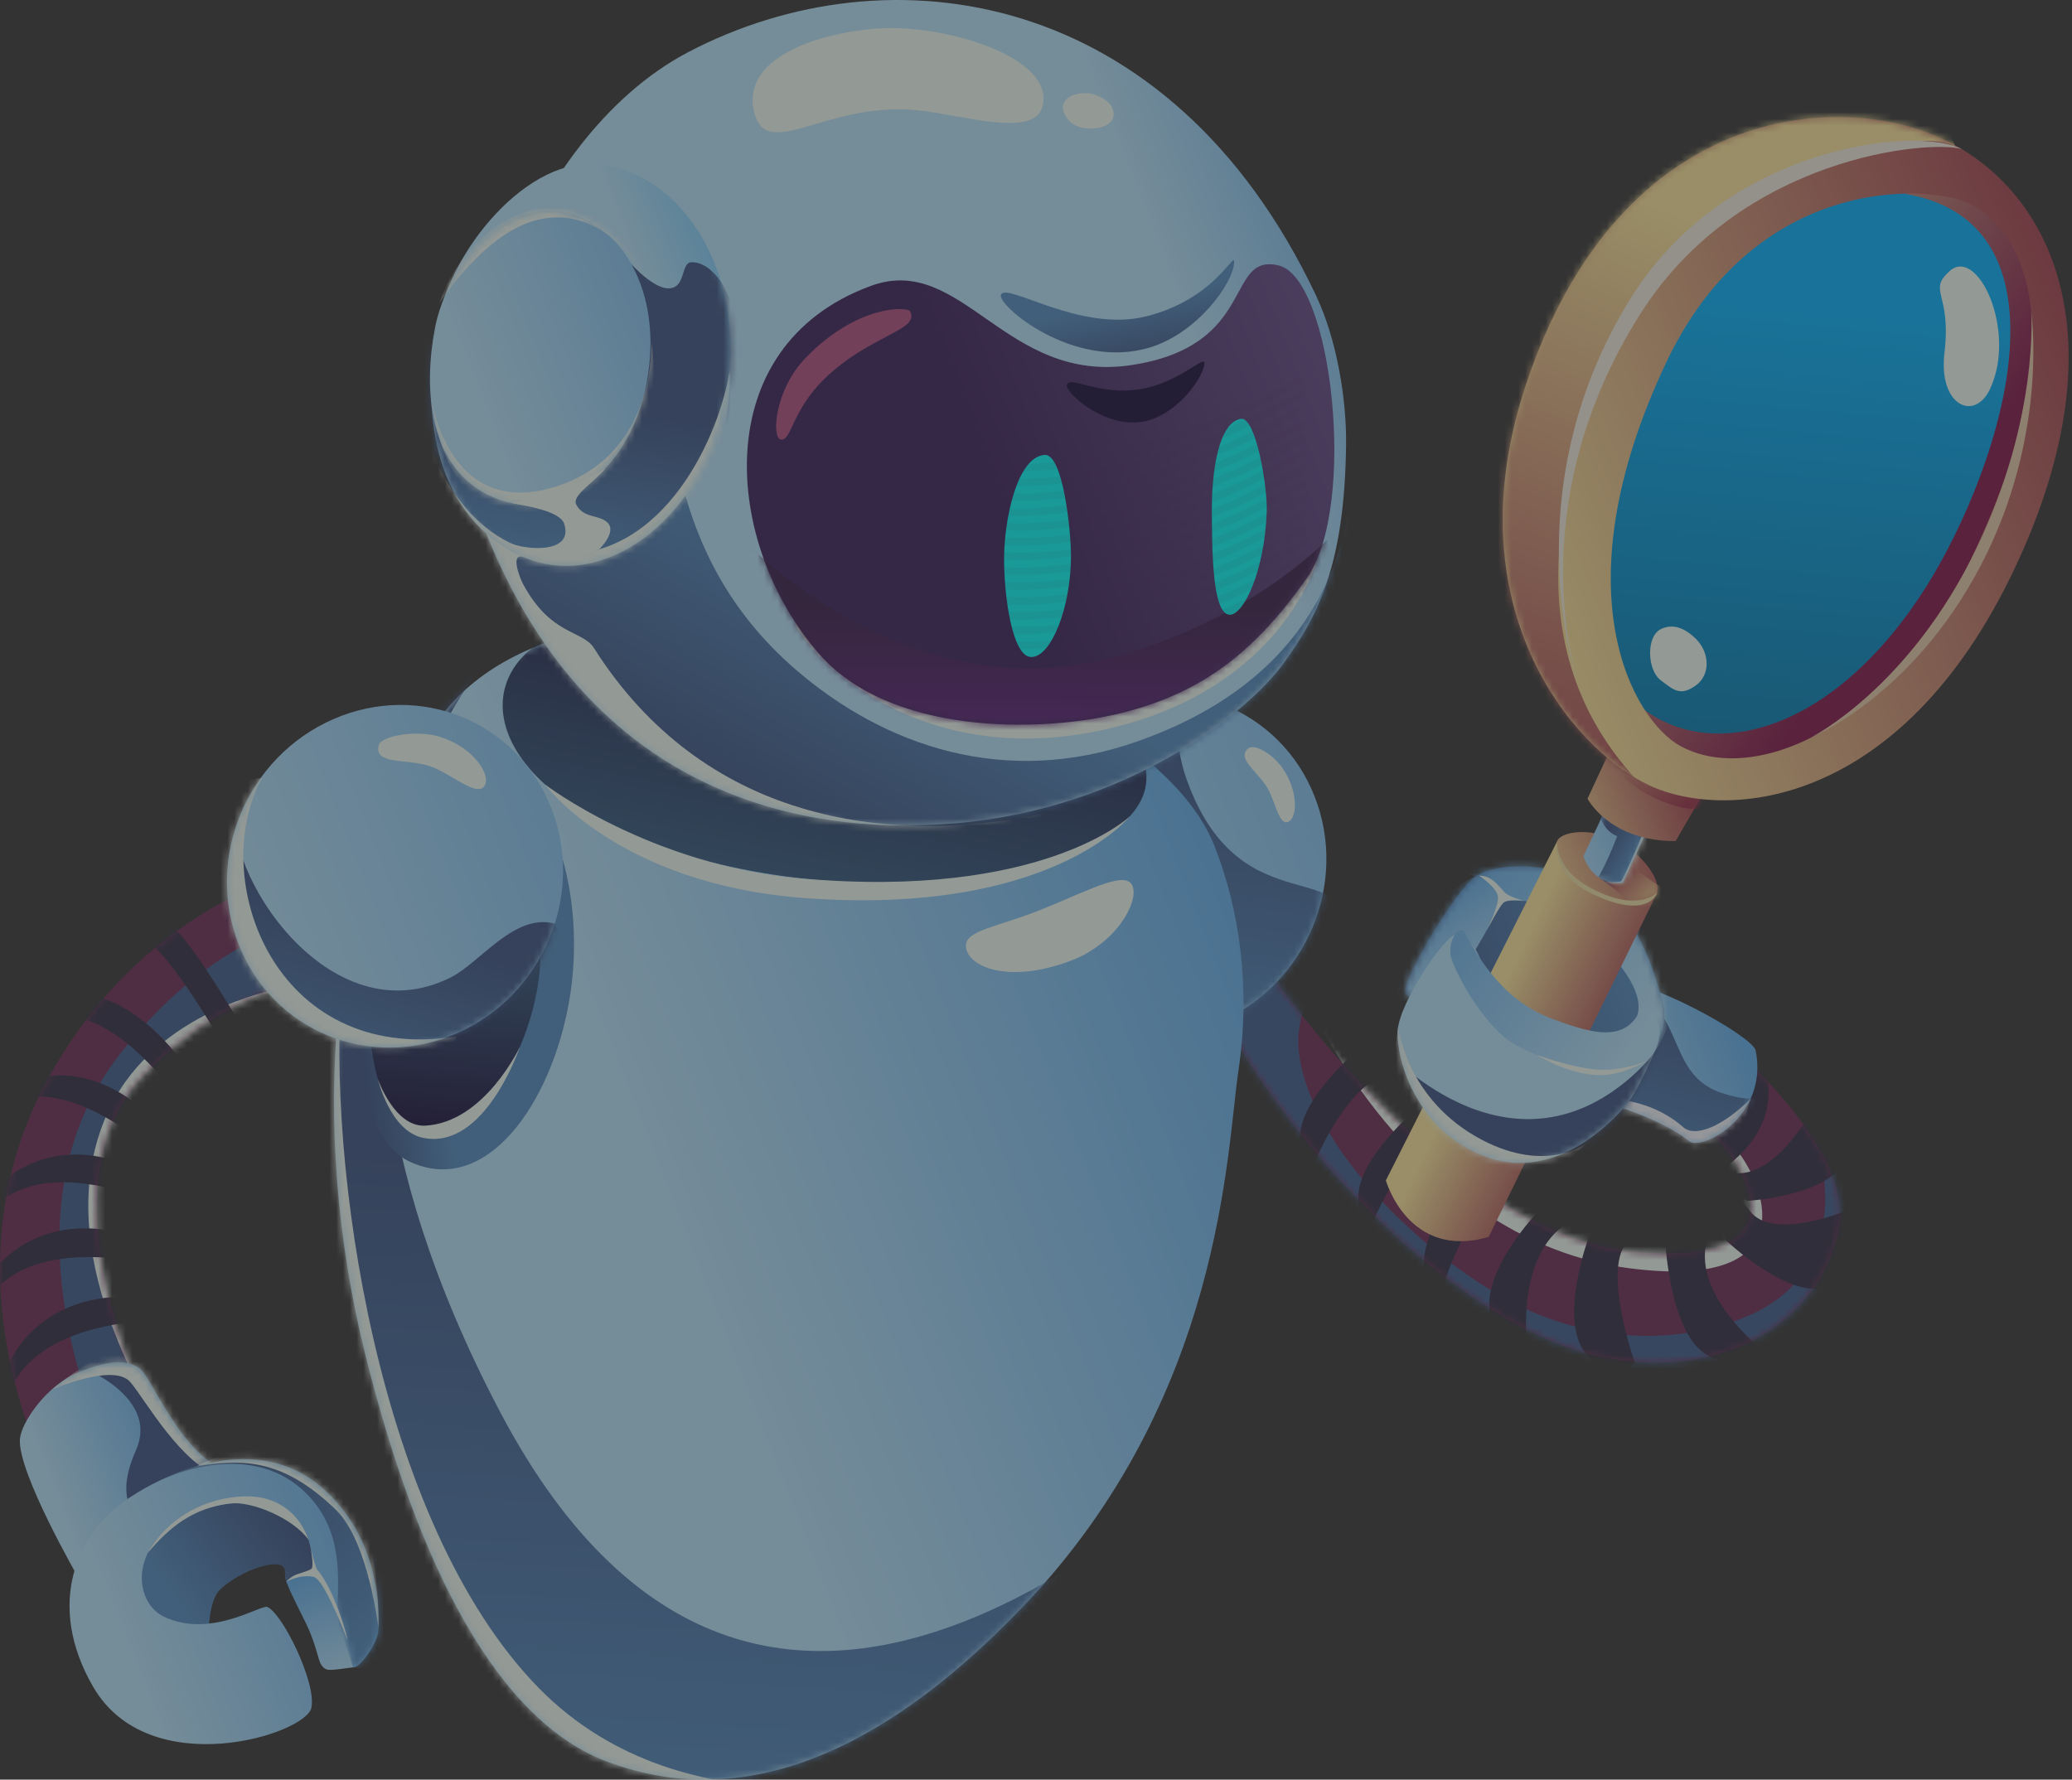 <svg width="305" height="262" viewBox="0 0 305 262" fill="none" xmlns="http://www.w3.org/2000/svg">
<rect x="0" y="0" width="305" height="262" fill="#333333" stroke="none"/>
<g opacity="0.5">
<path d="M248.563 42.191L239.638 56.241L233.77 87.778L241.734 110.105L250.948 115.178L278.366 105.318L299.191 72.535L302.385 44.915L292.868 28.344L279.472 27.425L265.585 28.837C265.585 28.837 248.351 41.651 248.565 42.191H248.563Z" fill="url(#paint0_linear_224_2017)"/>
<path d="M176.307 127.364C176.307 127.364 207.338 181.512 241.049 184.346C267.85 186.598 255.645 169.126 250.164 165.372L255.273 154.486C255.273 154.486 273.235 169.608 270.587 181.318C266.902 197.617 248.255 204.883 229.882 198.025C215.896 192.806 193.919 175.32 178.868 148.015L176.31 127.366L176.307 127.364Z" fill="#6B2954"/>
<mask id="mask0_224_2017" style="mask-type:luminance" maskUnits="userSpaceOnUse" x="176" y="127" width="95" height="74">
<path d="M176.307 127.364C176.307 127.364 207.338 181.512 241.049 184.346C267.85 186.598 255.645 169.126 250.164 165.372L255.273 154.486C255.273 154.486 273.235 169.608 270.587 181.318C266.902 197.617 248.255 204.883 229.882 198.025C215.896 192.806 193.919 175.32 178.868 148.015L176.31 127.366L176.307 127.364Z" fill="white"/>
</mask>
<g mask="url(#mask0_224_2017)">
<path d="M193.951 144.304C193.951 144.304 190.466 149.199 191.209 155.038C193.141 170.231 212.418 187.348 225.152 192.965C237.539 198.432 249.933 197.198 257.985 193.431C273.267 186.28 269.357 168.484 263.392 159.55L287.126 189.719C287.126 189.719 274.454 198.187 266.902 201.974C259.348 205.761 242.793 212.014 236.283 213.144C229.773 214.276 229.288 217.176 220.41 216.409C211.53 215.641 204.358 210.951 196.596 203.584C188.835 196.217 186.347 187.523 179.085 178.472C171.821 169.421 166.086 161.9 165.437 157.298C164.788 152.691 166.347 139.544 166.347 139.544L193.951 144.309V144.304Z" fill="#3D5C8E"/>
<path d="M193.733 149.645C193.733 149.645 208.899 182.709 239.887 186.719C265.036 189.973 260.43 175.419 255.636 169.27C250.843 163.118 250.435 173.334 250.435 173.334L239.652 178.76L193.735 149.645H193.733Z" fill="#F3FFF7"/>
<path d="M259.117 155.562C259.117 155.562 263.923 164.026 254.43 171.494L247.909 163.391L259.117 155.562Z" fill="#2E2942"/>
<path d="M200.758 153.812C200.758 153.812 190.68 161.855 191.38 168.175C192.076 174.495 193.043 172.199 193.043 172.199C193.043 172.199 197.724 160.205 203.805 158.311C209.886 156.418 200.758 153.812 200.758 153.812Z" fill="#2E2942"/>
<path d="M209.209 162.663C209.209 162.663 199.216 170.78 199.97 176.997C200.722 183.214 201.665 180.93 201.665 180.93C201.665 180.93 206.235 169.02 212.29 167.041C218.345 165.059 209.209 162.663 209.209 162.663Z" fill="#2E2942"/>
<path d="M217.491 171.598C217.491 171.598 208.338 180.877 209.747 187.3C211.156 193.724 211.861 191.268 211.861 191.268C211.861 191.268 215.181 178.472 221.04 175.914C226.897 173.356 217.491 171.598 217.491 171.598Z" fill="#2E2942"/>
<path d="M226.341 178.442C226.341 178.442 217.967 187.172 219.379 193.596C220.788 200.019 224.776 197.808 224.776 197.808C224.776 197.808 223.256 185.868 229.869 180.671C234.953 176.677 226.344 178.442 226.344 178.442H226.341Z" fill="#2E2942"/>
<path d="M233.89 182.059C233.89 182.059 229.389 194.123 233.36 199.216C237.329 204.311 240.635 200.578 240.635 200.578C240.635 200.578 236.279 188.196 239.018 183.576C242.377 177.907 233.89 182.059 233.89 182.059Z" fill="#2E2942"/>
<path d="M245.078 182.133C245.078 182.133 245.642 195.836 250.973 199.285C256.3 202.735 258.95 198.322 258.95 198.322C258.95 198.322 249.28 190.599 251.208 182.811C252.809 176.342 245.078 182.133 245.078 182.133Z" fill="#2E2942"/>
<path d="M253.865 182.421C253.865 182.421 263.351 191.585 269.268 189.448C275.185 187.314 271.638 178.301 271.638 178.301C271.638 178.301 260.843 182.768 257.574 178.256C253.724 172.944 253.865 182.419 253.865 182.419V182.421Z" fill="#2E2942"/>
<path d="M257.208 176.792C257.208 176.792 270.846 176.049 272.005 169.569C273.164 163.089 267.485 162.211 267.485 162.211C267.485 162.211 262.098 172.879 255.758 172.737C249.419 172.595 257.21 176.792 257.21 176.792H257.208Z" fill="#2E2942"/>
</g>
<path d="M258.436 154.652C258.013 152.545 241.986 143.64 236.631 144.257L230.524 160.723C230.524 160.723 243.175 163.528 248.667 168.015C250.478 169.493 260.387 164.372 258.436 154.65V154.652Z" fill="url(#paint1_linear_224_2017)"/>
<mask id="mask1_224_2017" style="mask-type:luminance" maskUnits="userSpaceOnUse" x="230" y="144" width="29" height="25">
<path d="M258.436 154.652C258.013 152.545 241.986 143.64 236.631 144.257L230.524 160.723C230.524 160.723 243.175 163.528 248.667 168.015C250.478 169.493 260.387 164.372 258.436 154.65V154.652Z" fill="white"/>
</mask>
<g mask="url(#mask1_224_2017)">
<path d="M244.275 148.848C247.459 153.389 247.361 158.836 253.375 160.889C259.39 162.943 260.814 160.691 260.814 160.691L247.459 181.171L218.905 176.788C218.905 176.788 230.232 158.077 244.271 148.848H244.275Z" fill="url(#paint2_linear_224_2017)"/>
<path d="M232.754 161.799C232.754 161.799 241.538 160.423 247.784 165.957C249.505 167.484 253.544 165.892 257.697 161.751L254.87 171.712L238.803 181.793L230.518 174.178L232.758 161.796L232.754 161.799Z" fill="#F7F9FF"/>
</g>
<path d="M239.388 102.121C249.141 112.638 267.937 109.668 282.478 88.013C293.775 71.189 307.005 32.892 280.294 28.515C291.311 27.056 299.777 33.304 299.777 33.304L300.085 66.893L291.67 86.22L278.648 108.079L252.59 117.808L239.388 102.123V102.121Z" fill="url(#paint3_linear_224_2017)"/>
<path d="M244.476 146.522C243.323 142.897 241.721 136.584 236.42 132.067C229.517 126.188 220.047 127.046 217.175 129.061C214.301 131.076 206.903 143.435 206.847 145.871C206.792 148.303 213.806 144.84 223.085 151.838C231.289 158.023 231.385 162.035 234.876 161.27C235.643 161.103 242.426 158.005 243.889 154.117C245.356 150.208 245.183 148.756 244.476 146.522Z" fill="url(#paint4_linear_224_2017)"/>
<mask id="mask2_224_2017" style="mask-type:luminance" maskUnits="userSpaceOnUse" x="206" y="127" width="40" height="35">
<path d="M244.476 146.522C243.323 142.897 241.721 136.584 236.42 132.067C229.517 126.188 220.047 127.046 217.175 129.061C214.301 131.076 206.903 143.435 206.847 145.871C206.792 148.303 213.806 144.84 223.085 151.838C231.289 158.023 231.385 162.035 234.876 161.27C235.643 161.103 242.426 158.005 243.889 154.117C245.356 150.208 245.183 148.756 244.476 146.522Z" fill="white"/>
</mask>
<g mask="url(#mask2_224_2017)">
<path d="M210.731 149.197C212.33 148.12 221.55 133.316 220.933 132.064C220.314 130.812 219.398 128.475 217.267 129C215.136 129.525 206.858 136.435 206.858 136.435L203.565 145.749C203.565 145.749 202.457 151.288 203.49 151.342C204.522 151.399 209.134 150.273 210.731 149.194V149.197Z" fill="url(#paint5_linear_224_2017)"/>
<path d="M216.492 126.713C216.492 126.713 213.182 127.604 217.177 129.061C221.17 130.518 220.724 130.171 221.204 131.911C221.682 133.652 226.743 130.394 234.504 137.799C239.261 142.338 242.095 146.657 240.95 149.638C240.083 151.896 239.838 155.186 241.424 155.825C244.625 157.118 247.894 143.649 247.894 143.649L242.859 128.737C242.859 128.737 233.24 121.241 232.198 120.94C231.154 120.636 216.494 126.713 216.494 126.713H216.492Z" fill="url(#paint6_linear_224_2017)"/>
</g>
<path d="M203.999 173.78C203.999 173.78 207.328 185.564 219.137 182.097L243.848 131.63L229.207 123.878L203.999 173.78Z" fill="url(#paint7_linear_224_2017)"/>
<path d="M237.991 123.754C233.902 121.674 229.598 122.507 229.207 123.88C228.816 125.254 229.948 129.597 234.459 131.322C238.971 133.046 243.261 133.249 243.908 131.47C244.557 129.687 241.918 125.756 237.991 123.754Z" fill="url(#paint8_linear_224_2017)"/>
<mask id="mask3_224_2017" style="mask-type:luminance" maskUnits="userSpaceOnUse" x="229" y="122" width="16" height="11">
<path d="M237.991 123.754C233.902 121.674 229.598 122.507 229.207 123.88C228.816 125.254 229.948 129.597 234.459 131.322C238.971 133.046 243.261 133.249 243.908 131.47C244.557 129.687 241.918 125.756 237.991 123.754Z" fill="white"/>
</mask>
<g mask="url(#mask3_224_2017)">
<path d="M240.739 133.312L244.809 134.359L244.781 130.813L237.991 126.134L234.526 128.48L240.739 133.31V133.312Z" fill="url(#paint9_linear_224_2017)"/>
</g>
<path d="M239.603 112.199L233.089 126.021C233.089 126.021 234.227 130.425 238.914 129.993L245.599 115.374L239.601 112.199H239.603Z" fill="url(#paint10_linear_224_2017)"/>
<mask id="mask4_224_2017" style="mask-type:luminance" maskUnits="userSpaceOnUse" x="233" y="112" width="13" height="19">
<path d="M239.603 112.199L233.089 126.021C233.089 126.021 234.227 130.425 238.914 129.993L245.599 115.374L239.601 112.199H239.603Z" fill="white"/>
</mask>
<g mask="url(#mask4_224_2017)">
<path d="M235.284 129.072C235.284 129.072 236.151 127.949 238.058 123.11C235.912 122.221 235.6 120.269 234.917 118.634C234.917 118.634 247.141 122.531 246.65 123.461C246.161 124.387 243.562 129.658 243.426 129.881C243.291 130.103 240.803 132.967 240.411 133.057C240.016 133.148 235.284 129.072 235.284 129.072Z" fill="url(#paint11_linear_224_2017)"/>
<path d="M236.279 129.845C236.279 129.845 238.295 129.966 238.638 129.723C238.984 129.478 242.768 120.579 242.768 120.579L243.996 122.957L243.571 129.187L241.512 131.608L236.279 129.845Z" fill="#F3FFF7"/>
</g>
<path d="M237.408 109.583L233.687 117.578C233.687 117.578 236.896 123.873 246.658 123.822L251.185 116.011C251.185 116.011 240.942 113.214 237.408 109.583Z" fill="url(#paint12_linear_224_2017)"/>
<mask id="mask5_224_2017" style="mask-type:luminance" maskUnits="userSpaceOnUse" x="233" y="109" width="19" height="15">
<path d="M237.408 109.583L233.687 117.578C233.687 117.578 236.896 123.873 246.658 123.822L251.185 116.011C251.185 116.011 240.942 113.214 237.408 109.583Z" fill="white"/>
</mask>
<g mask="url(#mask5_224_2017)">
<path d="M235.815 108.909C235.879 109.071 236.896 115.47 246.024 118.456C251.814 120.35 253.392 117.344 253.392 117.344L253.042 113.025C253.042 113.025 235.749 108.749 235.813 108.909H235.815Z" fill="url(#paint13_linear_224_2017)"/>
</g>
<path d="M239.221 162.823C239.221 162.823 229.762 174.955 218.064 170.037C208.15 165.872 205.579 155.774 205.728 151.883C205.893 147.614 212.696 137.806 214.222 137.628C214.792 137.561 216.81 138.52 217.724 140.792C219.242 144.574 220.628 150.741 228.669 152.655C237.558 154.767 243.788 152.237 244.139 152.817C244.491 153.396 240.428 161.968 239.225 162.821L239.221 162.823Z" fill="url(#paint14_linear_224_2017)"/>
<mask id="mask6_224_2017" style="mask-type:luminance" maskUnits="userSpaceOnUse" x="205" y="137" width="40" height="35">
<path d="M239.221 162.823C239.221 162.823 229.762 174.955 218.064 170.037C208.15 165.872 205.579 155.774 205.728 151.883C205.893 147.614 212.696 137.806 214.222 137.628C214.792 137.561 216.81 138.52 217.724 140.792C219.242 144.574 220.628 150.741 228.669 152.655C237.558 154.767 243.788 152.237 244.139 152.817C244.491 153.396 240.428 161.968 239.225 162.821L239.221 162.823Z" fill="white"/>
</mask>
<g mask="url(#mask6_224_2017)">
<path d="M203.894 154.488C203.894 154.488 221.172 173.924 239.199 159.322C245.667 154.083 244.757 150.586 246.113 155.08C247.55 159.833 242.836 169.817 242.836 169.817C242.836 169.817 225.139 181.404 218.943 181.993C212.744 182.583 191.95 181.912 194.172 179.048C196.395 176.187 203.894 154.486 203.894 154.486V154.488Z" fill="url(#paint15_linear_224_2017)"/>
<path d="M205.794 151.106C205.794 151.106 206.952 161.959 218.17 167.826C227.736 172.829 233.511 168.34 233.511 168.34L218.945 181.996L202.88 175.25L205.794 151.106Z" fill="#F3FFF7"/>
</g>
<path d="M215.456 137.068C214.094 136.446 213.112 139.367 213.626 141.037C214.528 143.967 218.86 151.577 223.194 153.892C230.315 157.697 241.948 159.973 243.936 153.693C244.856 150.787 243.972 150.276 242.733 149.936C242.101 149.762 241.346 149.075 240.812 149.827C238.309 153.36 233.687 151.915 228.547 150.017C220.752 147.137 217.308 140.263 215.456 137.07V137.068Z" fill="url(#paint16_linear_224_2017)"/>
<path d="M147.502 137.354C142.484 124.58 148.716 109.726 161.422 104.176C174.127 98.627 188.495 104.483 193.512 117.257C198.53 130.032 192.298 144.886 179.592 150.435C166.887 155.985 152.52 150.128 147.502 137.354Z" fill="url(#paint17_linear_224_2017)"/>
<mask id="mask7_224_2017" style="mask-type:luminance" maskUnits="userSpaceOnUse" x="145" y="102" width="51" height="51">
<path d="M147.502 137.354C142.484 124.58 148.716 109.726 161.422 104.176C174.127 98.626 188.495 104.483 193.512 117.257C198.53 130.031 192.298 144.885 179.592 150.435C166.887 155.985 152.52 150.128 147.502 137.354Z" fill="white"/>
</mask>
<g mask="url(#mask7_224_2017)">
<path d="M150.931 112.879C142.884 127.271 152.462 155.109 179.568 150.903C179.568 150.903 171.156 170.625 165.203 168.781C159.252 166.939 115.369 145.713 115.833 142.397C116.296 139.083 123.15 112.829 123.15 112.829C123.15 112.829 130.378 114.099 150.929 112.879H150.931Z" fill="#F3FFF7"/>
<path d="M183.728 110.19C184.584 109.438 187.293 110.913 188.809 113.115C191.058 116.38 190.928 120.018 189.888 120.831C188.25 122.112 187.8 117.803 186.328 115.637C184.725 113.275 182.094 111.625 183.726 110.188L183.728 110.19Z" fill="#F3FFF7"/>
<path d="M184.347 96.188C184.347 96.188 168.807 98.908 174.839 115.198C182.888 136.939 200.13 125.215 197.762 138.686C195.717 150.325 183.221 168.736 183.221 168.736L114.852 152.371C114.852 152.371 93.413 125.447 105.118 116.515C116.823 107.585 158.425 82.541 158.425 82.541L184.347 96.188Z" fill="url(#paint18_linear_224_2017)"/>
</g>
<path d="M297.518 81.596C280.802 119.08 254.146 120.969 242.734 115.601C231.321 110.233 213.714 89.229 224.646 56.556C238.134 16.244 268.999 13.501 284.549 19.84C300.945 26.522 312.593 47.8 297.518 81.598V81.596ZM289.81 82.989C306.779 48.023 297.429 31.273 287.252 29.102C277.606 27.045 256.666 29.163 245.202 53.505C229.365 87.132 240.472 106.021 247.307 109.803C258.113 115.784 278.033 107.257 289.81 82.989Z" fill="url(#paint19_linear_224_2017)"/>
<mask id="mask8_224_2017" style="mask-type:luminance" maskUnits="userSpaceOnUse" x="221" y="17" width="84" height="101">
<path d="M297.518 81.596C280.802 119.08 254.146 120.969 242.734 115.601C231.321 110.233 213.714 89.229 224.646 56.556C238.134 16.244 268.999 13.501 284.549 19.84C300.945 26.522 312.593 47.8 297.518 81.598V81.596ZM289.81 82.989C306.779 48.023 297.429 31.273 287.252 29.102C277.606 27.045 256.666 29.163 245.202 53.505C229.365 87.132 240.472 106.021 247.307 109.803C258.113 115.784 278.033 107.257 289.81 82.989Z" fill="white"/>
</mask>
<g mask="url(#mask8_224_2017)">
<path d="M287.825 21.566C280.082 17.547 249.111 28.6 238.869 49.56C229.948 67.811 222.174 94.355 240.69 114.568L214.777 103.672L220.024 -3.359L272.323 -2.282C272.323 -2.282 283.597 10.513 287.825 21.566Z" fill="url(#paint20_linear_224_2017)"/>
</g>
<path d="M232.38 100.876C232.38 100.876 222.154 72.709 240.022 43.938C254.135 21.209 282.365 18.534 288.753 21.942C283.93 20.573 256.296 22.965 241.572 46.039C223.19 74.846 232.38 100.876 232.38 100.876Z" fill="#F6EFE3"/>
<path d="M266.571 108.567C266.571 108.567 281.067 101.344 291.045 80.513C300.194 61.419 298.992 45.863 298.992 45.863C298.992 45.863 301.496 62.718 292.561 81.271C282.502 102.162 266.571 108.567 266.571 108.567Z" fill="#EACEA9"/>
<path d="M217.737 128.928C217.737 128.928 220.598 130.77 220.508 132.261C220.419 133.751 218.928 136.865 218.928 136.865C218.928 136.865 220.668 133.467 221.324 132.898C221.977 132.328 224.317 132.616 224.317 132.616C224.317 132.616 222.071 132.035 221.471 131.358C220.427 130.18 219.377 128.865 217.737 128.928Z" fill="#F3FFF7"/>
<path d="M226.275 155.325C226.275 155.325 232.643 157.669 236.488 157.491C240.133 157.323 242.697 156.064 242.697 156.064C242.697 156.064 239.422 157.98 236.512 158.241C231.479 158.694 226.273 155.325 226.273 155.325H226.275Z" fill="#F3FFF7"/>
<path d="M286.225 51.96C287.276 43.017 283.702 42.898 286.964 39.928C291.102 36.161 296.921 48.689 292.949 57.24C290.677 62.131 285.307 59.771 286.225 51.96Z" fill="#F3FFF7"/>
<path d="M244.472 92.626C242.285 93.707 242.469 98.62 244.429 100.122C246.387 101.621 247.365 102.526 249.6 100.934C251.84 99.343 251.661 96.042 249.639 94.056C247.617 92.072 245.887 91.926 244.472 92.626Z" fill="#F3FFF7"/>
<path d="M229.209 123.88C229.209 123.88 228.772 127.98 234.443 130.892C241.265 134.391 243.934 131.398 243.934 131.398C243.874 131.765 242.257 135.474 234.165 131.497C228.379 128.656 229.028 124.155 229.209 123.88Z" fill="#F2E1A5"/>
<path d="M65.05 105.3C87.216 76.091 167.583 96.053 178.799 124.614C182.405 133.798 184.152 145.275 182.294 157.658C180.55 169.276 180.025 205.718 150.678 236.439C126.764 261.474 106.465 265.711 89.458 259.389C73.617 253.501 61.726 231.505 53.691 199.076C45.657 166.644 47.67 128.201 65.05 105.3Z" fill="url(#paint21_linear_224_2017)"/>
<mask id="mask9_224_2017" style="mask-type:luminance" maskUnits="userSpaceOnUse" x="49" y="90" width="135" height="172">
<path d="M65.05 105.3C87.216 76.091 167.583 96.053 178.799 124.614C182.405 133.798 184.152 145.275 182.294 157.658C180.55 169.276 180.025 205.718 150.678 236.439C126.764 261.474 106.465 265.711 89.458 259.389C73.617 253.501 61.726 231.505 53.691 199.076C45.657 166.644 47.67 128.201 65.05 105.3Z" fill="white"/>
</mask>
<g mask="url(#mask9_224_2017)">
<path d="M74.057 94.38C74.057 94.38 34.24 132.756 73.468 207.594C114.158 285.223 179.26 210.451 179.909 215.846C180.559 221.243 104.943 288.99 104.943 288.99C104.943 288.99 21.719 277.827 17.118 264.86C12.514 251.896 12.787 187.746 21.847 164.683C30.909 141.62 64.788 99.457 74.055 94.378L74.057 94.38Z" fill="url(#paint22_linear_224_2017)"/>
<path d="M50.369 144.198C48.008 170.823 55.412 224.206 79.376 248.579C101.287 270.865 135.638 260.992 135.638 260.992L119.947 279.905L40.859 266.853L26.961 180.388L50.369 144.198Z" fill="#F3FFF7"/>
<path d="M78.643 95.162C67.105 103.927 76.329 123.022 114.278 128.832C146.769 133.805 177.994 123.063 166.221 108.232C158.933 99.052 102.498 77.039 78.643 95.162Z" fill="url(#paint23_linear_224_2017)"/>
<path d="M80.21 115.475C80.21 115.475 90.951 130.239 118.648 132.231C154.74 134.83 166.332 120.172 166.332 120.172C166.332 120.172 153.469 132.524 117.756 129.306C95.582 127.307 80.213 115.475 80.213 115.475H80.21Z" fill="#F3FFF7"/>
<path d="M142.187 139.36C142.027 136.885 146.861 136.545 153.794 133.699C160.947 130.761 165.783 128.124 166.716 130.455C167.636 132.747 164.393 138.909 157.549 141.47C148.227 144.955 142.372 142.235 142.187 139.362V139.36Z" fill="#F3FFF7"/>
</g>
<path d="M52.124 245.454C48.296 245.918 48.037 246.159 47.258 245.051C46.882 244.515 46.438 241.856 45.116 239.15C43.699 236.241 41.745 232.559 42.054 232.095C42.751 231.055 45.176 230.42 46.675 230.88C47.668 231.184 50.802 234.135 51.721 236.574C52.641 239.012 52.955 240.728 52.122 245.454H52.124Z" fill="url(#paint24_linear_224_2017)"/>
<path d="M60.255 170.992C52.613 167.383 51.744 151.671 53.297 139.661C54.849 127.652 64.649 111.852 72.75 113.415C80.851 114.977 86.588 131.349 83.772 147.441C81.116 162.614 71.469 176.292 60.253 170.992H60.255Z" fill="url(#paint25_linear_224_2017)"/>
<path d="M61.903 166.845C71.051 168.302 79.002 153.023 79.525 141.706C80.225 126.6 75.633 118.832 69.125 117.326C63.915 116.119 55.598 130.354 54.447 143.163C53.523 153.441 55.733 165.863 61.903 166.845Z" fill="url(#paint26_linear_224_2017)"/>
<path d="M66.644 124.637C66.644 124.637 28.586 121.782 7.87 157.384C-12.845 192.986 13.885 229.704 13.885 229.704L27.589 218.998C27.589 218.998 2.515 177.628 21.083 158.399C42.766 135.946 63.246 146.626 63.246 146.626C63.246 146.626 74.768 138.2 66.641 124.635L66.644 124.637Z" fill="#6B2954"/>
<mask id="mask10_224_2017" style="mask-type:luminance" maskUnits="userSpaceOnUse" x="0" y="124" width="70" height="106">
<path d="M66.644 124.637C66.644 124.637 28.586 121.782 7.87 157.384C-12.845 192.986 13.885 229.704 13.885 229.704L27.589 218.998C27.589 218.998 2.515 177.628 21.083 158.399C42.766 135.946 63.246 146.626 63.246 146.626C63.246 146.626 74.768 138.2 66.641 124.635L66.644 124.637Z" fill="white"/>
</mask>
<g mask="url(#mask10_224_2017)">
<path d="M22.601 227.311C22.601 227.311 -4.963 184 17.662 155.168C38.508 128.602 62.046 133.078 71.913 135.687C81.78 138.297 58.169 183.5 58.169 183.5L22.601 227.309V227.311Z" fill="#3D5C8E"/>
<path d="M21.452 206.817C22.111 205.786 6.409 183.016 16.246 162.959C23.149 148.882 40.605 145.678 40.605 145.678C40.605 145.678 20.79 207.848 21.452 206.817Z" fill="#F3FFF7"/>
<path d="M-0.818 208.9C-0.28 197.705 8.521 188.856 23.042 191.322C35.01 193.353 24.857 194.352 24.857 194.352C24.857 194.352 1.586 193.528 0.531 208.967C0.531 208.967 -1.329 219.527 -0.818 208.9Z" fill="#2E2942"/>
<path d="M-4.728 194.575C-1.86 183.783 8.577 177.2 22.223 182.984C33.471 187.751 23.359 186.361 23.359 186.361C23.359 186.361 0.835 180.142 -3.425 194.956C-3.425 194.956 -7.45 204.822 -4.728 194.577V194.575Z" fill="#2E2942"/>
<path d="M-4.546 180.575C0.115 170.501 11.502 166.005 23.942 174.282C34.195 181.104 24.484 177.819 24.484 177.819C24.484 177.819 3.386 167.43 -3.329 181.194C-3.329 181.194 -8.97 190.137 -4.546 180.575Z" fill="#2E2942"/>
<path d="M-3.703 163.954C3.822 156.037 15.977 155.706 25.174 167.813C32.754 177.79 24.591 171.343 24.591 171.343C24.591 171.343 7.866 154.261 -2.744 164.96C-2.744 164.96 -10.845 171.472 -3.703 163.956V163.954Z" fill="#2E2942"/>
<path d="M4.18 147.833C12.303 143.147 22.829 148.292 30.226 161.576C36.362 172.6 28.733 164.796 28.733 164.796C28.376 165.46 16.656 144.46 4.168 150.634C4.168 150.634 -4.672 152.939 4.18 147.835V147.833Z" fill="#2E2942"/>
<path d="M19.948 137.232C19.948 137.232 22.058 133.193 24.58 135.53C28.466 139.128 31.807 145.011 37.184 153.641C43.839 164.325 35.059 156.44 35.059 156.44C32.053 153.632 25.942 140.524 19.948 137.234V137.232Z" fill="#2E2942"/>
</g>
<path d="M11.632 232.447C11.632 232.447 2.53 216.704 2.934 211.847C3.134 209.418 6.888 203.831 11.743 201.949C16.601 200.065 18.721 200.299 20.5 201.409C22.281 202.521 26.626 214.63 34.238 217.021C34.238 217.021 17.111 221.319 11.632 232.447Z" fill="url(#paint27_linear_224_2017)"/>
<mask id="mask11_224_2017" style="mask-type:luminance" maskUnits="userSpaceOnUse" x="2" y="200" width="33" height="33">
<path d="M11.632 232.447C11.632 232.447 2.53 216.704 2.934 211.847C3.134 209.418 6.888 203.831 11.743 201.949C16.601 200.065 18.721 200.299 20.5 201.409C22.281 202.521 26.626 214.63 34.238 217.021C34.238 217.021 17.111 221.319 11.632 232.447Z" fill="white"/>
</mask>
<g mask="url(#mask11_224_2017)">
<path d="M13.452 201.951C13.452 201.951 23.203 206.243 20.045 213.43C17.694 218.784 17.933 222.256 22.742 227.034L37.009 227.748L35.22 209.906C28.842 199.61 21.476 197.925 13.452 201.951Z" fill="url(#paint28_linear_224_2017)"/>
<path d="M7.55 204.626C7.55 204.626 16.695 200.578 19.18 203.471C21.407 206.065 26.681 215.72 32.656 217.481C38.632 219.241 33.238 209.866 33.238 209.866L27.732 195.845C19.366 196.185 13.304 200.053 7.548 204.626H7.55Z" fill="#F3FFF7"/>
</g>
<path d="M42.151 232.834C41.865 232.118 42.025 231.402 41.878 230.994C41.205 229.148 35.365 231.26 32.474 233.944C29.284 236.909 31.334 249.428 31.334 249.428L18.57 242.02L15.184 233.397L20.934 225.568L32.637 218.885L39.51 219.752L46.34 222.711L46.678 231.213C46.255 230.947 44.273 231.424 42.151 232.832V232.834Z" fill="url(#paint29_linear_224_2017)"/>
<path d="M39.313 236.571C41.495 237.38 46.594 247.672 45.84 251.405C45.042 255.367 21.949 262.563 13.714 248.34C6.76 236.33 11.137 225.752 18.902 220.592C26.668 215.429 38.779 211.417 47.497 219.097C55.293 225.964 55.942 235.641 55.696 239.978C55.56 242.414 52.039 246.573 51.874 245.188C51.74 244.051 50.102 234.426 46.479 231.312C45.56 230.524 46.675 224.881 41.905 222.585C37.133 220.286 29.766 220.934 24.783 224.949C19.125 229.51 20.288 236.087 24.014 237.949C30.789 241.336 38.403 236.238 39.315 236.574L39.313 236.571Z" fill="url(#paint30_linear_224_2017)"/>
<mask id="mask12_224_2017" style="mask-type:luminance" maskUnits="userSpaceOnUse" x="10" y="214" width="46" height="43">
<path d="M39.313 236.571C41.495 237.38 46.594 247.672 45.84 251.405C45.042 255.367 21.949 262.563 13.714 248.34C6.76 236.33 11.137 225.752 18.902 220.592C26.668 215.429 38.779 211.417 47.497 219.097C55.293 225.964 55.942 235.641 55.696 239.978C55.56 242.414 52.039 246.573 51.874 245.188C51.74 244.051 50.102 234.426 46.479 231.312C45.56 230.524 46.675 224.881 41.905 222.585C37.133 220.286 29.766 220.934 24.783 224.949C19.125 229.51 20.288 236.087 24.014 237.949C30.789 241.336 38.403 236.238 39.315 236.574L39.313 236.571Z" fill="white"/>
</mask>
<g mask="url(#mask12_224_2017)">
<path d="M22.438 218.498C22.438 218.498 35.753 211.115 44.749 219.545C50.627 225.055 49.745 232.363 49.69 236.632C49.645 240.163 50.578 240.597 51.921 245.47L57.381 245.969C57.381 245.969 59.661 227.076 59.358 226.466C59.055 225.858 50.093 210.998 50.093 210.998L36.059 208.244L22.436 218.498H22.438Z" fill="url(#paint31_linear_224_2017)"/>
<path d="M28.942 215.859C28.942 215.859 41.952 208.389 50.384 218.082C56.232 224.802 55.713 239.697 55.713 239.697C55.713 239.697 54.227 226.939 49.502 222.335C41.267 214.312 35.162 214.943 28.942 215.859Z" fill="#F3FFF7"/>
</g>
<path d="M35.142 139.056C30.124 126.282 36.356 111.428 49.062 105.878C61.767 100.328 76.135 106.185 81.152 118.959C86.17 131.733 79.938 146.588 67.233 152.137C54.527 157.687 40.16 151.83 35.142 139.056Z" fill="url(#paint32_linear_224_2017)"/>
<mask id="mask13_224_2017" style="mask-type:luminance" maskUnits="userSpaceOnUse" x="33" y="103" width="50" height="52">
<path d="M35.142 139.056C30.124 126.282 36.356 111.428 49.062 105.878C61.767 100.328 76.135 106.185 81.152 118.959C86.17 131.733 79.938 146.587 67.233 152.137C54.527 157.687 40.16 151.83 35.142 139.056Z" fill="white"/>
</mask>
<g mask="url(#mask13_224_2017)">
<path d="M34.733 118.281C32.491 128.102 48.422 152.896 66.355 143.894C70.724 141.701 75.718 134.373 81.677 135.987C85.062 143.046 77.719 155.47 65.418 170.373C65.418 170.373 22.774 173.111 20.867 171.841C18.962 170.571 -10.303 154.457 -5.808 150.683C-1.313 146.909 34.735 118.281 34.735 118.281H34.733Z" fill="url(#paint33_linear_224_2017)"/>
<path d="M38.581 114.577C30.533 128.969 40.111 156.807 67.218 152.601C67.218 152.601 58.805 172.323 52.852 170.479C46.901 168.637 3.019 147.411 3.482 144.095C3.945 140.78 10.799 114.527 10.799 114.527C10.799 114.527 18.027 115.797 38.578 114.577H38.581Z" fill="#F3FFF7"/>
<path d="M55.728 109.756C56.066 108.279 61.314 107.471 64.564 108.421C69.381 109.83 71.971 113.615 71.484 115.308C70.717 117.976 66.272 113.687 63.099 112.735C59.638 111.695 55.083 112.575 55.728 109.756Z" fill="#F3FFF7"/>
</g>
<path d="M21.77 228.601C22.515 227.029 26.626 220.977 35.284 220.331C43.507 219.716 45.394 226.656 45.394 226.656C43.109 223.506 37.003 220.939 33.826 221.351C28.387 222.056 25.009 224.769 21.77 228.603V228.601Z" fill="#F3FFF7"/>
<path d="M55.616 158.852C55.616 158.852 58.06 165.964 62.596 165.721C71.348 165.253 76.545 154.085 76.545 154.085C76.545 154.085 71.414 169.427 62.256 167.511C57.405 166.496 55.616 158.849 55.616 158.849V158.852Z" fill="#F3FFF7"/>
<path d="M42.123 232.863C42.123 232.863 42.794 232.104 43.673 231.791C44.553 231.476 45.747 231.168 45.905 230.886C46.182 230.393 45.753 227.961 45.753 227.961C45.753 227.961 46.398 230.801 46.737 231.168C48.367 232.926 50.378 237.909 51.174 241.493C48.945 235.774 47.12 232.316 46.142 232.145C45.418 232.019 44.209 231.854 42.125 232.863H42.123Z" fill="#F3FFF7"/>
<path d="M71.875 79.265C64.004 60.03 76.974 20.436 101.3 7.679C130.74 -7.758 172.268 -1.893 193.711 43.488C196.863 50.157 198.219 58.967 198.144 65.447C197.931 83.559 193.842 90.863 188.875 97.742C183.872 104.667 166.253 119.053 140.566 121.212C113.814 123.461 86.031 113.861 71.877 79.267L71.875 79.265Z" fill="url(#paint34_linear_224_2017)"/>
<mask id="mask14_224_2017" style="mask-type:luminance" maskUnits="userSpaceOnUse" x="69" y="0" width="130" height="122">
<path d="M71.875 79.265C64.004 60.03 76.974 20.436 101.3 7.679C130.74 -7.758 172.268 -1.893 193.711 43.488C196.863 50.157 198.219 58.967 198.144 65.447C197.931 83.559 193.842 90.863 188.875 97.742C183.872 104.667 166.253 119.053 140.566 121.212C113.814 123.461 86.031 113.861 71.877 79.267L71.875 79.265Z" fill="white"/>
</mask>
<g mask="url(#mask14_224_2017)">
<path d="M57.943 50.267C57.943 50.267 65.433 78.056 81.827 73.807C98.219 69.561 96.895 48.047 96.895 48.047C98.906 59.604 97.591 81.623 117.023 98.482C130.213 109.925 148.039 115.966 167.378 109.168C197.875 98.451 204.757 73.132 195.78 40.943C205.276 65.314 210.573 88.269 197.888 120.109C197.888 120.109 158.98 139.7 153.337 139.562C147.693 139.427 98.221 130.786 94.651 131.607C91.079 132.429 66.221 137.014 61.38 125.481C56.54 113.948 50.666 87.414 50.666 87.414L57.943 50.265V50.267Z" fill="url(#paint35_linear_224_2017)"/>
<path d="M49.214 70.061C49.214 70.061 59.764 75.494 71.151 72.904C71.932 75.185 79.233 82.57 76.92 81.967C75.105 81.494 76.536 85.124 76.986 85.963C81.092 93.619 85.724 92.716 87.434 95.413C119.466 145.914 194.606 111.665 201.244 89.787L158.263 152.124L62.704 135.649C62.704 135.649 49.011 105.876 49.184 101.22C49.357 96.562 49.214 70.063 49.214 70.063V70.061Z" fill="#F3FFF7"/>
</g>
<path d="M117.141 91.793C116.302 92.387 132.021 114.471 163.093 107.295C189.097 101.288 193.929 82.255 193.929 82.255C193.929 82.255 176.724 102.481 160.896 104.168C126.692 107.813 117.978 91.196 117.139 91.791L117.141 91.793Z" fill="#F3FFF7"/>
<path d="M128.155 42.103C141.66 37.131 147.948 56.592 166.573 53.746C185.201 50.9 180.268 37.244 188.194 39.072C196.12 40.898 199.829 74.586 192.369 85.115C184.908 95.643 177.343 101.92 165.064 104.969C152.786 108.018 130.888 108.056 120.602 96.296C106.382 80.033 104.059 50.974 128.153 42.105L128.155 42.103Z" fill="url(#paint36_linear_224_2017)"/>
<mask id="mask15_224_2017" style="mask-type:luminance" maskUnits="userSpaceOnUse" x="109" y="38" width="88" height="69">
<path d="M128.155 42.103C141.66 37.131 147.948 56.592 166.573 53.746C185.201 50.9 180.268 37.244 188.194 39.072C196.12 40.898 199.829 74.586 192.369 85.115C184.908 95.643 177.343 101.92 165.064 104.969C152.786 108.018 130.888 108.056 120.602 96.296C106.382 80.033 104.059 50.974 128.153 42.105L128.155 42.103Z" fill="white"/>
</mask>
<g mask="url(#mask15_224_2017)">
<path d="M107.951 77.995C107.951 77.995 132.822 106.342 165.982 96.163C200.768 85.484 209.251 59.487 209.251 59.487L200.709 90.174C200.709 90.174 184.5 111.607 179.995 113.809C175.488 116.013 113.445 111.363 113.445 111.363L104.866 86.668L107.951 77.995Z" fill="url(#paint37_linear_224_2017)"/>
</g>
<path d="M153.771 66.972C156.493 66.769 157.663 78.205 157.65 81.931C157.625 89.49 154.734 96.659 151.855 96.735C148.975 96.812 147.779 87.614 147.803 82.143C147.826 76.602 149.654 67.275 153.771 66.969V66.972Z" fill="#00FFFB"/>
<path d="M182.689 61.662C184.882 61.379 186.612 71.729 186.464 75.424C186.114 84.09 183.163 90.305 181.124 90.5C178.385 90.762 178.417 80.593 178.387 75.165C178.351 69.07 179.478 62.079 182.691 61.662H182.689Z" fill="#00FFFB"/>
<path d="M111.06 16.712C109.036 9.293 118.433 5.218 128.487 4.243C138.542 3.265 155.846 8.44 153.369 15.912C151.927 20.265 141.45 16.896 135.181 16.241C121.798 14.843 113.001 23.818 111.06 16.712Z" fill="#F3FFF7"/>
<path d="M75.897 81.481C63.437 75.055 62.192 59.904 64.241 48.115C66.202 36.841 77.702 22.818 88.465 24.207C100.583 25.772 110.024 40.315 106.939 58.251C104.96 69.766 97.963 78.768 89.847 82.008C85.32 83.816 80.445 83.827 75.897 81.483V81.481Z" fill="url(#paint38_linear_224_2017)"/>
<mask id="mask16_224_2017" style="mask-type:luminance" maskUnits="userSpaceOnUse" x="63" y="24" width="45" height="60">
<path d="M75.897 81.481C63.437 75.055 62.192 59.904 64.241 48.115C66.202 36.841 77.702 22.818 88.465 24.207C100.583 25.772 110.024 40.315 106.939 58.251C104.96 69.766 97.963 78.768 89.847 82.008C85.32 83.816 80.445 83.827 75.897 81.483V81.481Z" fill="white"/>
</mask>
<g mask="url(#mask16_224_2017)">
<path d="M58.267 45.854C58.267 45.854 68.905 59.057 92.155 38.034C92.155 38.034 95.825 42.463 98.409 42.452C101.001 42.441 100.179 38.676 101.744 38.613C104.509 38.5 106.463 41.999 106.463 41.999L111.739 52.969C111.739 52.969 114.393 89.26 112.465 89.753C110.537 90.244 87.737 96.972 84.716 96.764C81.695 96.557 65.636 99.428 62.875 97.451C60.116 95.474 58.267 45.854 58.267 45.854Z" fill="url(#paint39_linear_224_2017)"/>
<path d="M63.34 65.762C63.34 65.762 68.262 80.924 81.714 81.627C98.056 82.478 105.963 63.675 107.389 54.705C107.868 59.863 105.173 88.571 77.232 86.756C50.059 84.991 63.338 65.762 63.338 65.762H63.34Z" fill="#F3FFF7"/>
</g>
<path d="M72.767 73.285C62.896 69.149 62.324 57.137 64.049 48.196C65.7 39.649 73.519 30.179 81.889 31.099C91.311 32.135 97.77 42.844 95.172 56.441C92.571 70.038 81.733 77.041 72.767 73.285Z" fill="url(#paint40_linear_224_2017)"/>
<mask id="mask17_224_2017" style="mask-type:luminance" maskUnits="userSpaceOnUse" x="63" y="31" width="33" height="44">
<path d="M72.767 73.285C62.896 69.149 62.324 57.137 64.049 48.196C65.7 39.649 73.519 30.179 81.889 31.099C91.311 32.135 97.77 42.844 95.172 56.441C92.571 70.038 81.733 77.041 72.767 73.285Z" fill="white"/>
</mask>
<g mask="url(#mask17_224_2017)">
<path d="M63.596 59.015C63.596 59.015 66.09 76.685 81.933 71.599C96.724 66.85 95.868 50.366 95.868 50.366C95.868 50.366 99.555 67.85 82.352 74.307C65.149 80.767 63.596 59.012 63.596 59.012V59.015Z" fill="#F3FFF7"/>
<path d="M64.625 44.78C64.625 44.78 71.39 33.826 79.711 32.236C90.111 30.248 95.439 41.875 95.439 41.875C95.439 41.875 91.454 28.181 79.691 30.543C67.929 32.905 64.625 44.782 64.625 44.782V44.78Z" fill="#F3FFF7"/>
</g>
<path d="M75.432 74.08C77.414 74.467 82.414 75.237 83.038 77.092C84.673 81.956 76.034 80.895 74.394 79.576C76.938 81.105 81.329 83.527 88.194 80.879C88.194 80.879 90.878 78.304 89.407 76.921C88.124 75.714 85.972 76.356 84.846 74.33C84.09 72.968 87.265 71.184 89.132 68.966L83.24 72.049C83.24 72.049 78.816 73.283 75.43 74.08H75.432Z" fill="#F3FFF7"/>
<path d="M157.059 56.594C156.574 57.603 162.502 63.142 168.309 62.065C173.227 61.153 177.228 55.538 177.288 53.449C177.322 52.248 173.346 56.493 167.667 57.326C161.652 58.208 157.663 55.34 157.059 56.596V56.594Z" fill="#140837"/>
<path d="M147.348 43.375C146.641 44.845 158.017 54.617 169.323 51.134C176.307 48.981 181.581 41.641 181.669 38.595C181.718 36.846 178.867 44.046 168.708 46.579C159.023 48.995 148.229 41.542 147.35 43.375H147.348Z" fill="url(#paint41_linear_224_2017)"/>
<path d="M114.89 64.695C113.573 64.36 114.041 57.393 118.576 52.706C126.303 44.717 133.593 45.192 133.941 45.804C135.555 48.635 128.103 49.247 121.377 55.752C116.494 60.476 116.485 65.103 114.89 64.695Z" fill="#B44E80"/>
<path d="M156.465 15.998C156.32 13.846 159.587 13.346 161.178 13.94C162.632 14.485 163.823 15.291 163.926 16.701C164.037 18.234 162.26 19.062 160.012 18.909C157.413 18.732 156.519 16.786 156.465 15.998Z" fill="#F3FFF7"/>
<g opacity="0.05">
<path d="M144.112 67.883C144.557 67.888 145.067 68.021 145.567 68.082C150.174 68.638 154.846 68.23 159.445 67.453C170.164 65.643 180.439 61.455 190.051 56.13C190.446 55.912 190.841 55.689 191.234 55.466L191.42 55.407C191.612 55.425 191.616 55.428 191.787 55.522L191.911 55.68C191.969 55.876 191.969 55.878 191.949 56.081L191.858 56.263C191.806 56.306 191.762 56.355 191.706 56.394C191.702 56.394 191.367 56.585 191.364 56.587C180.18 62.889 168.074 67.742 155.478 69.059C151.917 69.43 148.315 69.574 144.777 69.034C144.557 69.002 144.337 68.964 144.121 68.919H144.106C143.927 68.838 143.925 68.834 143.788 68.689L143.715 68.5C143.715 68.296 143.715 68.293 143.792 68.104L143.931 67.96C143.991 67.935 144.053 67.908 144.11 67.881L144.112 67.883Z" fill="#381D59"/>
<path d="M144.162 70.061C144.64 70.063 145.161 70.205 145.68 70.266C150.26 70.808 154.917 70.403 159.495 69.631C170.653 67.746 181.295 63.299 191.286 57.643L191.471 57.585C191.538 57.589 191.604 57.585 191.666 57.603C191.837 57.657 191.854 57.72 191.96 57.857L192.018 58.053L191.999 58.258L191.907 58.44C191.856 58.483 191.811 58.533 191.755 58.571C191.751 58.571 191.416 58.762 191.414 58.764C180.247 65.058 168.204 69.93 155.436 71.245C151.772 71.621 148.012 71.783 144.437 71.148C144.32 71.128 144.153 71.094 144.153 71.094C143.974 71.015 143.974 71.013 143.835 70.869L143.763 70.678C143.763 70.475 143.763 70.471 143.839 70.284L143.978 70.137C144.04 70.112 144.1 70.085 144.16 70.058L144.162 70.061Z" fill="#381D59"/>
<path d="M144.209 72.24C144.679 72.243 145.206 72.385 145.727 72.445C150.301 72.986 154.958 72.583 159.542 71.81C170.662 69.933 181.344 65.481 191.333 59.823L191.519 59.764C191.711 59.782 191.715 59.785 191.886 59.879L192.01 60.037C192.067 60.233 192.067 60.235 192.048 60.438L191.956 60.62C191.905 60.663 191.86 60.712 191.805 60.751C191.8 60.751 191.465 60.942 191.463 60.944C180.277 67.249 168.164 72.099 155.577 73.416C151.904 73.799 148.174 73.965 144.553 73.339C144.41 73.314 144.205 73.274 144.205 73.274C144.025 73.195 144.025 73.193 143.887 73.049L143.814 72.857V72.652L143.891 72.463L144.032 72.317C144.092 72.292 144.151 72.265 144.211 72.238L144.209 72.24Z" fill="#381D59"/>
<path d="M144.258 74.418C144.721 74.422 145.255 74.559 145.776 74.622C150.352 75.163 155.009 74.76 159.591 73.987C170.273 72.182 180.584 67.989 190.197 62.664C190.592 62.446 190.987 62.223 191.38 62L191.565 61.941C191.758 61.959 191.762 61.962 191.933 62.056L192.057 62.214C192.114 62.41 192.114 62.412 192.095 62.615L192.003 62.797C191.952 62.84 191.907 62.889 191.852 62.928C191.847 62.928 191.512 63.119 191.51 63.121C180.36 69.406 168.324 74.267 155.624 75.593C151.938 75.978 148.212 76.16 144.536 75.505C144.416 75.485 144.252 75.451 144.252 75.451C144.072 75.372 144.07 75.37 143.933 75.224L143.861 75.034C143.861 74.829 143.861 74.827 143.938 74.638L144.076 74.494C144.136 74.469 144.198 74.442 144.256 74.415L144.258 74.418Z" fill="#381D59"/>
<path d="M144.307 76.597C144.788 76.602 145.306 76.741 145.825 76.802C150.405 77.345 155.069 76.937 159.64 76.167C170.76 74.289 181.44 69.838 191.431 64.18L191.617 64.121C191.809 64.139 191.813 64.141 191.984 64.236L192.108 64.394L192.166 64.589L192.146 64.794L192.054 64.977L191.903 65.107C181.622 70.93 170.498 75.537 158.967 77.34C154.244 78.079 149.408 78.493 144.719 77.707C144.546 77.678 144.301 77.63 144.301 77.63C144.121 77.552 144.119 77.549 143.983 77.403L143.91 77.214C143.91 77.036 143.887 76.975 143.987 76.818C144.06 76.707 144.185 76.649 144.305 76.597H144.307Z" fill="#381D59"/>
<path d="M144.356 78.774C144.815 78.779 145.351 78.918 145.874 78.979C150.454 79.52 155.113 79.114 159.689 78.344C170.401 76.534 180.637 72.371 190.295 67.021C190.69 66.803 191.085 66.58 191.478 66.357L191.664 66.298C191.856 66.316 191.86 66.319 192.031 66.413L192.155 66.571L192.212 66.767L192.193 66.972L192.101 67.154L191.95 67.284C181.6 73.145 170.538 77.716 159.014 79.517C154.27 80.258 149.432 80.688 144.696 79.871C144.553 79.846 144.348 79.805 144.348 79.805C144.168 79.727 144.166 79.725 144.03 79.578L143.957 79.389C143.957 79.184 143.957 79.182 144.034 78.993L144.173 78.849C144.232 78.824 144.294 78.797 144.352 78.77L144.356 78.774Z" fill="#381D59"/>
<path d="M144.403 80.954C144.866 80.958 145.4 81.096 145.921 81.159C150.499 81.701 155.156 81.296 159.736 80.524C170.894 78.639 181.538 74.195 191.527 68.536L191.713 68.478L191.907 68.496L192.078 68.593L192.202 68.75L192.259 68.946L192.24 69.151L192.148 69.334C192.097 69.376 192.052 69.426 191.997 69.464C191.992 69.464 191.657 69.656 191.655 69.658C180.488 75.951 168.437 80.805 155.769 82.129C152.211 82.501 148.605 82.645 145.067 82.104C144.847 82.073 144.627 82.035 144.412 81.99L144.217 81.906L144.081 81.76L144.008 81.571V81.366L144.085 81.177L144.226 81.03C144.286 81.006 144.345 80.979 144.405 80.952L144.403 80.954Z" fill="#381D59"/>
<path d="M144.452 83.131C144.922 83.133 145.452 83.275 145.97 83.336C150.544 83.876 155.201 83.473 159.785 82.701C170.478 80.895 180.778 76.703 190.391 71.378C190.786 71.159 191.181 70.937 191.574 70.714L191.76 70.655C191.952 70.673 191.956 70.675 192.127 70.77L192.251 70.928C192.309 71.124 192.309 71.126 192.289 71.328L192.197 71.511C192.146 71.553 192.101 71.603 192.046 71.641C192.042 71.641 191.706 71.833 191.704 71.835C180.565 78.112 168.495 82.98 155.818 84.306C152.124 84.694 148.407 84.872 144.73 84.219C144.612 84.196 144.446 84.165 144.446 84.165L144.267 84.084L144.13 83.939L144.057 83.748V83.543C144.134 83.354 144.134 83.352 144.273 83.208C144.333 83.183 144.393 83.156 144.452 83.129V83.131Z" fill="#381D59"/>
<path d="M144.499 85.311C144.962 85.315 145.496 85.453 146.017 85.516C150.593 86.056 155.25 85.653 159.832 84.881C170.544 83.07 180.825 78.882 190.438 73.558C190.833 73.339 191.228 73.116 191.621 72.893L191.806 72.835L192.001 72.853L192.172 72.95L192.295 73.107L192.353 73.303L192.334 73.508L192.242 73.69C192.191 73.733 192.146 73.783 192.09 73.821C192.086 73.821 191.751 74.012 191.749 74.014C180.56 80.319 168.417 85.191 155.771 86.495C152.107 86.871 148.347 87.035 144.772 86.398C144.653 86.378 144.488 86.344 144.488 86.344C144.309 86.265 144.307 86.263 144.17 86.117L144.098 85.928C144.098 85.723 144.098 85.721 144.174 85.531L144.313 85.387C144.373 85.362 144.435 85.335 144.493 85.308L144.499 85.311Z" fill="#381D59"/>
<path d="M144.548 87.49C145.029 87.495 145.548 87.634 146.067 87.695C150.644 88.236 155.301 87.835 159.881 87.06C171.001 85.18 181.682 80.731 191.672 75.073L191.858 75.014C192.05 75.032 192.054 75.034 192.225 75.129L192.349 75.287L192.407 75.483L192.388 75.688L192.296 75.87L192.144 76.001C181.863 81.823 170.739 86.43 159.209 88.233C154.477 88.974 149.626 89.404 144.89 88.587C144.747 88.562 144.542 88.522 144.542 88.522C144.363 88.443 144.361 88.44 144.224 88.294L144.151 88.105C144.151 87.9 144.151 87.898 144.228 87.709L144.367 87.565C144.427 87.54 144.489 87.513 144.546 87.486L144.548 87.49Z" fill="#381D59"/>
<path d="M144.598 89.668C145.063 89.672 145.595 89.812 146.116 89.872C150.691 90.41 155.348 90.01 159.93 89.237C170.643 87.427 180.879 83.264 190.536 77.914C190.931 77.696 191.326 77.473 191.719 77.25L191.905 77.192L192.099 77.21L192.27 77.306L192.394 77.464L192.452 77.66C192.432 77.862 192.432 77.867 192.343 78.047L192.191 78.178C181.803 84.061 170.779 88.609 159.256 90.41C154.511 91.151 149.673 91.581 144.937 90.764C144.794 90.739 144.589 90.699 144.589 90.699C144.41 90.62 144.408 90.618 144.271 90.471L144.198 90.282C144.198 90.077 144.198 90.075 144.275 89.886L144.414 89.742C144.474 89.717 144.536 89.69 144.593 89.663L144.598 89.668Z" fill="#381D59"/>
<path d="M144.645 91.847C145.108 91.851 145.642 91.989 146.163 92.052C150.74 92.594 155.397 92.189 159.977 91.417C171.138 89.532 181.778 85.085 191.768 79.429L191.954 79.371C192.146 79.389 192.151 79.391 192.321 79.486L192.445 79.643C192.503 79.839 192.503 79.841 192.484 80.044L192.392 80.227C192.341 80.269 192.296 80.319 192.24 80.357C192.236 80.357 191.901 80.548 191.899 80.551C180.74 86.839 168.68 91.698 156.012 93.022C152.344 93.405 148.61 93.572 144.988 92.946C144.845 92.921 144.64 92.88 144.64 92.88C144.482 92.813 144.42 92.813 144.322 92.653C144.288 92.594 144.273 92.527 144.249 92.464V92.259L144.326 92.07L144.467 91.923C144.527 91.899 144.587 91.872 144.647 91.845L144.645 91.847Z" fill="#381D59"/>
<path d="M144.694 94.024C145.164 94.027 145.691 94.168 146.212 94.229C150.788 94.77 155.445 94.367 160.027 93.594C170.715 91.788 181.02 87.596 190.633 82.271C191.028 82.053 191.423 81.83 191.815 81.607L192.001 81.548L192.196 81.566L192.366 81.663L192.49 81.821L192.548 82.017C192.535 82.156 192.518 82.298 192.439 82.404C192.277 82.611 192.012 82.692 191.777 82.825C180.653 89.073 168.7 93.86 156.151 95.191C152.434 95.585 148.648 95.767 144.971 95.114C144.854 95.092 144.687 95.06 144.687 95.06C144.508 94.981 144.508 94.979 144.369 94.835L144.297 94.644V94.439L144.374 94.249L144.514 94.103C144.574 94.078 144.634 94.051 144.694 94.024Z" fill="#381D59"/>
<path d="M144.743 96.204C145.219 96.208 145.742 96.346 146.261 96.409C150.836 96.949 155.493 96.546 160.075 95.774C170.783 93.966 181.069 89.776 190.681 84.451C191.076 84.232 191.471 84.009 191.864 83.786L192.05 83.728L192.244 83.746L192.415 83.843C192.539 84 192.541 84.003 192.597 84.196L192.577 84.401C192.381 84.791 191.997 84.908 191.653 85.099C180.614 91.277 168.653 96.049 156.198 97.37C152.474 97.764 148.695 97.947 145.018 97.294C144.901 97.271 144.734 97.24 144.734 97.24C144.555 97.161 144.555 97.159 144.416 97.014L144.343 96.823V96.618L144.42 96.429L144.561 96.283C144.621 96.258 144.681 96.231 144.74 96.204H144.743Z" fill="#381D59"/>
</g>
</g>
<defs>
<linearGradient id="paint0_linear_224_2017" x1="273.286" y1="46.707" x2="265.06" y2="133.77" gradientUnits="userSpaceOnUse">
<stop stop-color="#00B2FF"/>
<stop offset="1" stop-color="#006B99"/>
</linearGradient>
<linearGradient id="paint1_linear_224_2017" x1="232.327" y1="161.167" x2="256.335" y2="151.737" gradientUnits="userSpaceOnUse">
<stop stop-color="#B8E6FF"/>
<stop offset="1" stop-color="#5FAFEF"/>
</linearGradient>
<linearGradient id="paint2_linear_224_2017" x1="245.101" y1="146.075" x2="238.194" y2="173.802" gradientUnits="userSpaceOnUse">
<stop stop-color="#395283"/>
<stop offset="1" stop-color="#508AC1"/>
</linearGradient>
<linearGradient id="paint3_linear_224_2017" x1="235.634" y1="45.129" x2="283.714" y2="77.483" gradientUnits="userSpaceOnUse">
<stop stop-color="#FFEA9B"/>
<stop offset="1" stop-color="#821248"/>
</linearGradient>
<linearGradient id="paint4_linear_224_2017" x1="208.482" y1="152.802" x2="239.085" y2="140.781" gradientUnits="userSpaceOnUse">
<stop stop-color="#395283"/>
<stop offset="1" stop-color="#508AC1"/>
</linearGradient>
<linearGradient id="paint5_linear_224_2017" x1="218.817" y1="144.471" x2="210.925" y2="132.001" gradientUnits="userSpaceOnUse">
<stop stop-color="#B8E6FF"/>
<stop offset="1" stop-color="#5FAFEF"/>
</linearGradient>
<linearGradient id="paint6_linear_224_2017" x1="243.549" y1="149.578" x2="212.544" y2="126.771" gradientUnits="userSpaceOnUse">
<stop stop-color="#B8E6FF"/>
<stop offset="1" stop-color="#5FAFEF"/>
</linearGradient>
<linearGradient id="paint7_linear_224_2017" x1="219.184" y1="149.663" x2="238.924" y2="159.017" gradientUnits="userSpaceOnUse">
<stop stop-color="#FFEA9B"/>
<stop offset="1" stop-color="#952240"/>
</linearGradient>
<linearGradient id="paint8_linear_224_2017" x1="225.617" y1="132.465" x2="249.914" y2="122.921" gradientUnits="userSpaceOnUse">
<stop stop-color="#FFEA9B"/>
<stop offset="1" stop-color="#952240"/>
</linearGradient>
<linearGradient id="paint9_linear_224_2017" x1="240.728" y1="137.331" x2="233.486" y2="129.922" gradientUnits="userSpaceOnUse">
<stop stop-color="#FFEA9B"/>
<stop offset="1" stop-color="#952240"/>
</linearGradient>
<linearGradient id="paint10_linear_224_2017" x1="228.516" y1="125.793" x2="246.708" y2="118.647" gradientUnits="userSpaceOnUse">
<stop stop-color="#B8E6FF"/>
<stop offset="1" stop-color="#5FAFEF"/>
</linearGradient>
<linearGradient id="paint11_linear_224_2017" x1="234.782" y1="125.604" x2="239.203" y2="128.322" gradientUnits="userSpaceOnUse">
<stop stop-color="#395283"/>
<stop offset="1" stop-color="#508AC1"/>
</linearGradient>
<linearGradient id="paint12_linear_224_2017" x1="228.492" y1="122.621" x2="252.398" y2="113.23" gradientUnits="userSpaceOnUse">
<stop stop-color="#FFEA9B"/>
<stop offset="1" stop-color="#952240"/>
</linearGradient>
<linearGradient id="paint13_linear_224_2017" x1="239.419" y1="99.07" x2="251.811" y2="117.803" gradientUnits="userSpaceOnUse">
<stop stop-color="#FFEA9B"/>
<stop offset="1" stop-color="#952240"/>
</linearGradient>
<linearGradient id="paint14_linear_224_2017" x1="246.071" y1="143.281" x2="258.911" y2="138.237" gradientUnits="userSpaceOnUse">
<stop stop-color="#B8E6FF"/>
<stop offset="1" stop-color="#5FAFEF"/>
</linearGradient>
<linearGradient id="paint15_linear_224_2017" x1="-5264.03" y1="9522.43" x2="-5268.04" y2="9528.59" gradientUnits="userSpaceOnUse">
<stop stop-color="#395283"/>
<stop offset="1" stop-color="#508AC1"/>
</linearGradient>
<linearGradient id="paint16_linear_224_2017" x1="236.02" y1="159.776" x2="204.823" y2="136.828" gradientUnits="userSpaceOnUse">
<stop stop-color="#B8E6FF"/>
<stop offset="1" stop-color="#5FAFEF"/>
</linearGradient>
<linearGradient id="paint17_linear_224_2017" x1="145.634" y1="138.17" x2="231.522" y2="104.433" gradientUnits="userSpaceOnUse">
<stop stop-color="#B8E6FF"/>
<stop offset="1" stop-color="#5FAFEF"/>
</linearGradient>
<linearGradient id="paint18_linear_224_2017" x1="150.212" y1="105.526" x2="144.369" y2="151.579" gradientUnits="userSpaceOnUse">
<stop stop-color="#395283"/>
<stop offset="1" stop-color="#508AC1"/>
</linearGradient>
<linearGradient id="paint19_linear_224_2017" x1="222.541" y1="84.477" x2="322.809" y2="45.091" gradientUnits="userSpaceOnUse">
<stop stop-color="#FFEA9B"/>
<stop offset="1" stop-color="#952240"/>
</linearGradient>
<linearGradient id="paint20_linear_224_2017" x1="248.023" y1="31.788" x2="208.293" y2="132.453" gradientUnits="userSpaceOnUse">
<stop stop-color="#FFEA9B"/>
<stop offset="1" stop-color="#952240"/>
</linearGradient>
<linearGradient id="paint21_linear_224_2017" x1="97.805" y1="177.722" x2="189.591" y2="141.668" gradientUnits="userSpaceOnUse">
<stop stop-color="#B8E6FF"/>
<stop offset="1" stop-color="#5FAFEF"/>
</linearGradient>
<linearGradient id="paint22_linear_224_2017" x1="94.663" y1="172.453" x2="89.017" y2="269.441" gradientUnits="userSpaceOnUse">
<stop stop-color="#395283"/>
<stop offset="1" stop-color="#508AC1"/>
</linearGradient>
<linearGradient id="paint23_linear_224_2017" x1="126.128" y1="80.796" x2="111.539" y2="151.183" gradientUnits="userSpaceOnUse">
<stop stop-color="#140837"/>
<stop offset="1" stop-color="#3F7DA0"/>
</linearGradient>
<linearGradient id="paint24_linear_224_2017" x1="52.322" y1="246.996" x2="46.621" y2="231.006" gradientUnits="userSpaceOnUse">
<stop stop-color="#B8E6FF"/>
<stop offset="1" stop-color="#5FAFEF"/>
</linearGradient>
<linearGradient id="paint25_linear_224_2017" x1="51.949" y1="144.412" x2="63.099" y2="142.894" gradientUnits="userSpaceOnUse">
<stop stop-color="#395283"/>
<stop offset="1" stop-color="#508AC1"/>
</linearGradient>
<linearGradient id="paint26_linear_224_2017" x1="65.835" y1="167.814" x2="69.745" y2="125.94" gradientUnits="userSpaceOnUse">
<stop stop-color="#140837"/>
<stop offset="1" stop-color="#3F7DA0"/>
</linearGradient>
<linearGradient id="paint27_linear_224_2017" x1="7.7" y1="218.963" x2="28.038" y2="210.974" gradientUnits="userSpaceOnUse">
<stop stop-color="#B8E6FF"/>
<stop offset="1" stop-color="#5FAFEF"/>
</linearGradient>
<linearGradient id="paint28_linear_224_2017" x1="3573.18" y1="1748.6" x2="3582.89" y2="1752.37" gradientUnits="userSpaceOnUse">
<stop stop-color="#395283"/>
<stop offset="1" stop-color="#508AC1"/>
</linearGradient>
<linearGradient id="paint29_linear_224_2017" x1="40.933" y1="221.476" x2="24.564" y2="233.276" gradientUnits="userSpaceOnUse">
<stop stop-color="#395283"/>
<stop offset="1" stop-color="#508AC1"/>
</linearGradient>
<linearGradient id="paint30_linear_224_2017" x1="18.604" y1="242.392" x2="59.817" y2="226.203" gradientUnits="userSpaceOnUse">
<stop stop-color="#B8E6FF"/>
<stop offset="1" stop-color="#5FAFEF"/>
</linearGradient>
<linearGradient id="paint31_linear_224_2017" x1="34.899" y1="208.225" x2="60.224" y2="236.274" gradientUnits="userSpaceOnUse">
<stop stop-color="#395283"/>
<stop offset="1" stop-color="#508AC1"/>
</linearGradient>
<linearGradient id="paint32_linear_224_2017" x1="33.276" y1="139.871" x2="119.164" y2="106.134" gradientUnits="userSpaceOnUse">
<stop stop-color="#B8E6FF"/>
<stop offset="1" stop-color="#5FAFEF"/>
</linearGradient>
<linearGradient id="paint33_linear_224_2017" x1="41.974" y1="131.915" x2="33.397" y2="159.711" gradientUnits="userSpaceOnUse">
<stop stop-color="#395283"/>
<stop offset="1" stop-color="#508AC1"/>
</linearGradient>
<linearGradient id="paint34_linear_224_2017" x1="173.288" y1="43.737" x2="207.323" y2="30.368" gradientUnits="userSpaceOnUse">
<stop stop-color="#B8E6FF"/>
<stop offset="1" stop-color="#5FAFEF"/>
</linearGradient>
<linearGradient id="paint35_linear_224_2017" x1="107.37" y1="117.265" x2="126.525" y2="84.481" gradientUnits="userSpaceOnUse">
<stop stop-color="#395283"/>
<stop offset="1" stop-color="#508AC1"/>
</linearGradient>
<linearGradient id="paint36_linear_224_2017" x1="147.714" y1="73.417" x2="220.372" y2="44.877" gradientUnits="userSpaceOnUse">
<stop stop-color="#381D59"/>
<stop offset="1" stop-color="#785B9C"/>
</linearGradient>
<linearGradient id="paint37_linear_224_2017" x1="157.217" y1="105.991" x2="157.397" y2="88.801" gradientUnits="userSpaceOnUse">
<stop stop-color="#561D75"/>
<stop offset="1" stop-color="#361A46"/>
</linearGradient>
<linearGradient id="paint38_linear_224_2017" x1="97.453" y1="48.515" x2="123.712" y2="38.201" gradientUnits="userSpaceOnUse">
<stop stop-color="#B8E6FF"/>
<stop offset="1" stop-color="#2DB5FF"/>
</linearGradient>
<linearGradient id="paint39_linear_224_2017" x1="85.102" y1="59.555" x2="81.304" y2="82.48" gradientUnits="userSpaceOnUse">
<stop stop-color="#395283"/>
<stop offset="1" stop-color="#508AC1"/>
</linearGradient>
<linearGradient id="paint40_linear_224_2017" x1="69.677" y1="56.972" x2="117.439" y2="38.211" gradientUnits="userSpaceOnUse">
<stop stop-color="#B8E6FF"/>
<stop offset="1" stop-color="#5FAFEF"/>
</linearGradient>
<linearGradient id="paint41_linear_224_2017" x1="170.501" y1="53.637" x2="168.493" y2="44.013" gradientUnits="userSpaceOnUse">
<stop stop-color="#395283"/>
<stop offset="1" stop-color="#508AC1"/>
</linearGradient>
</defs>
</svg>

